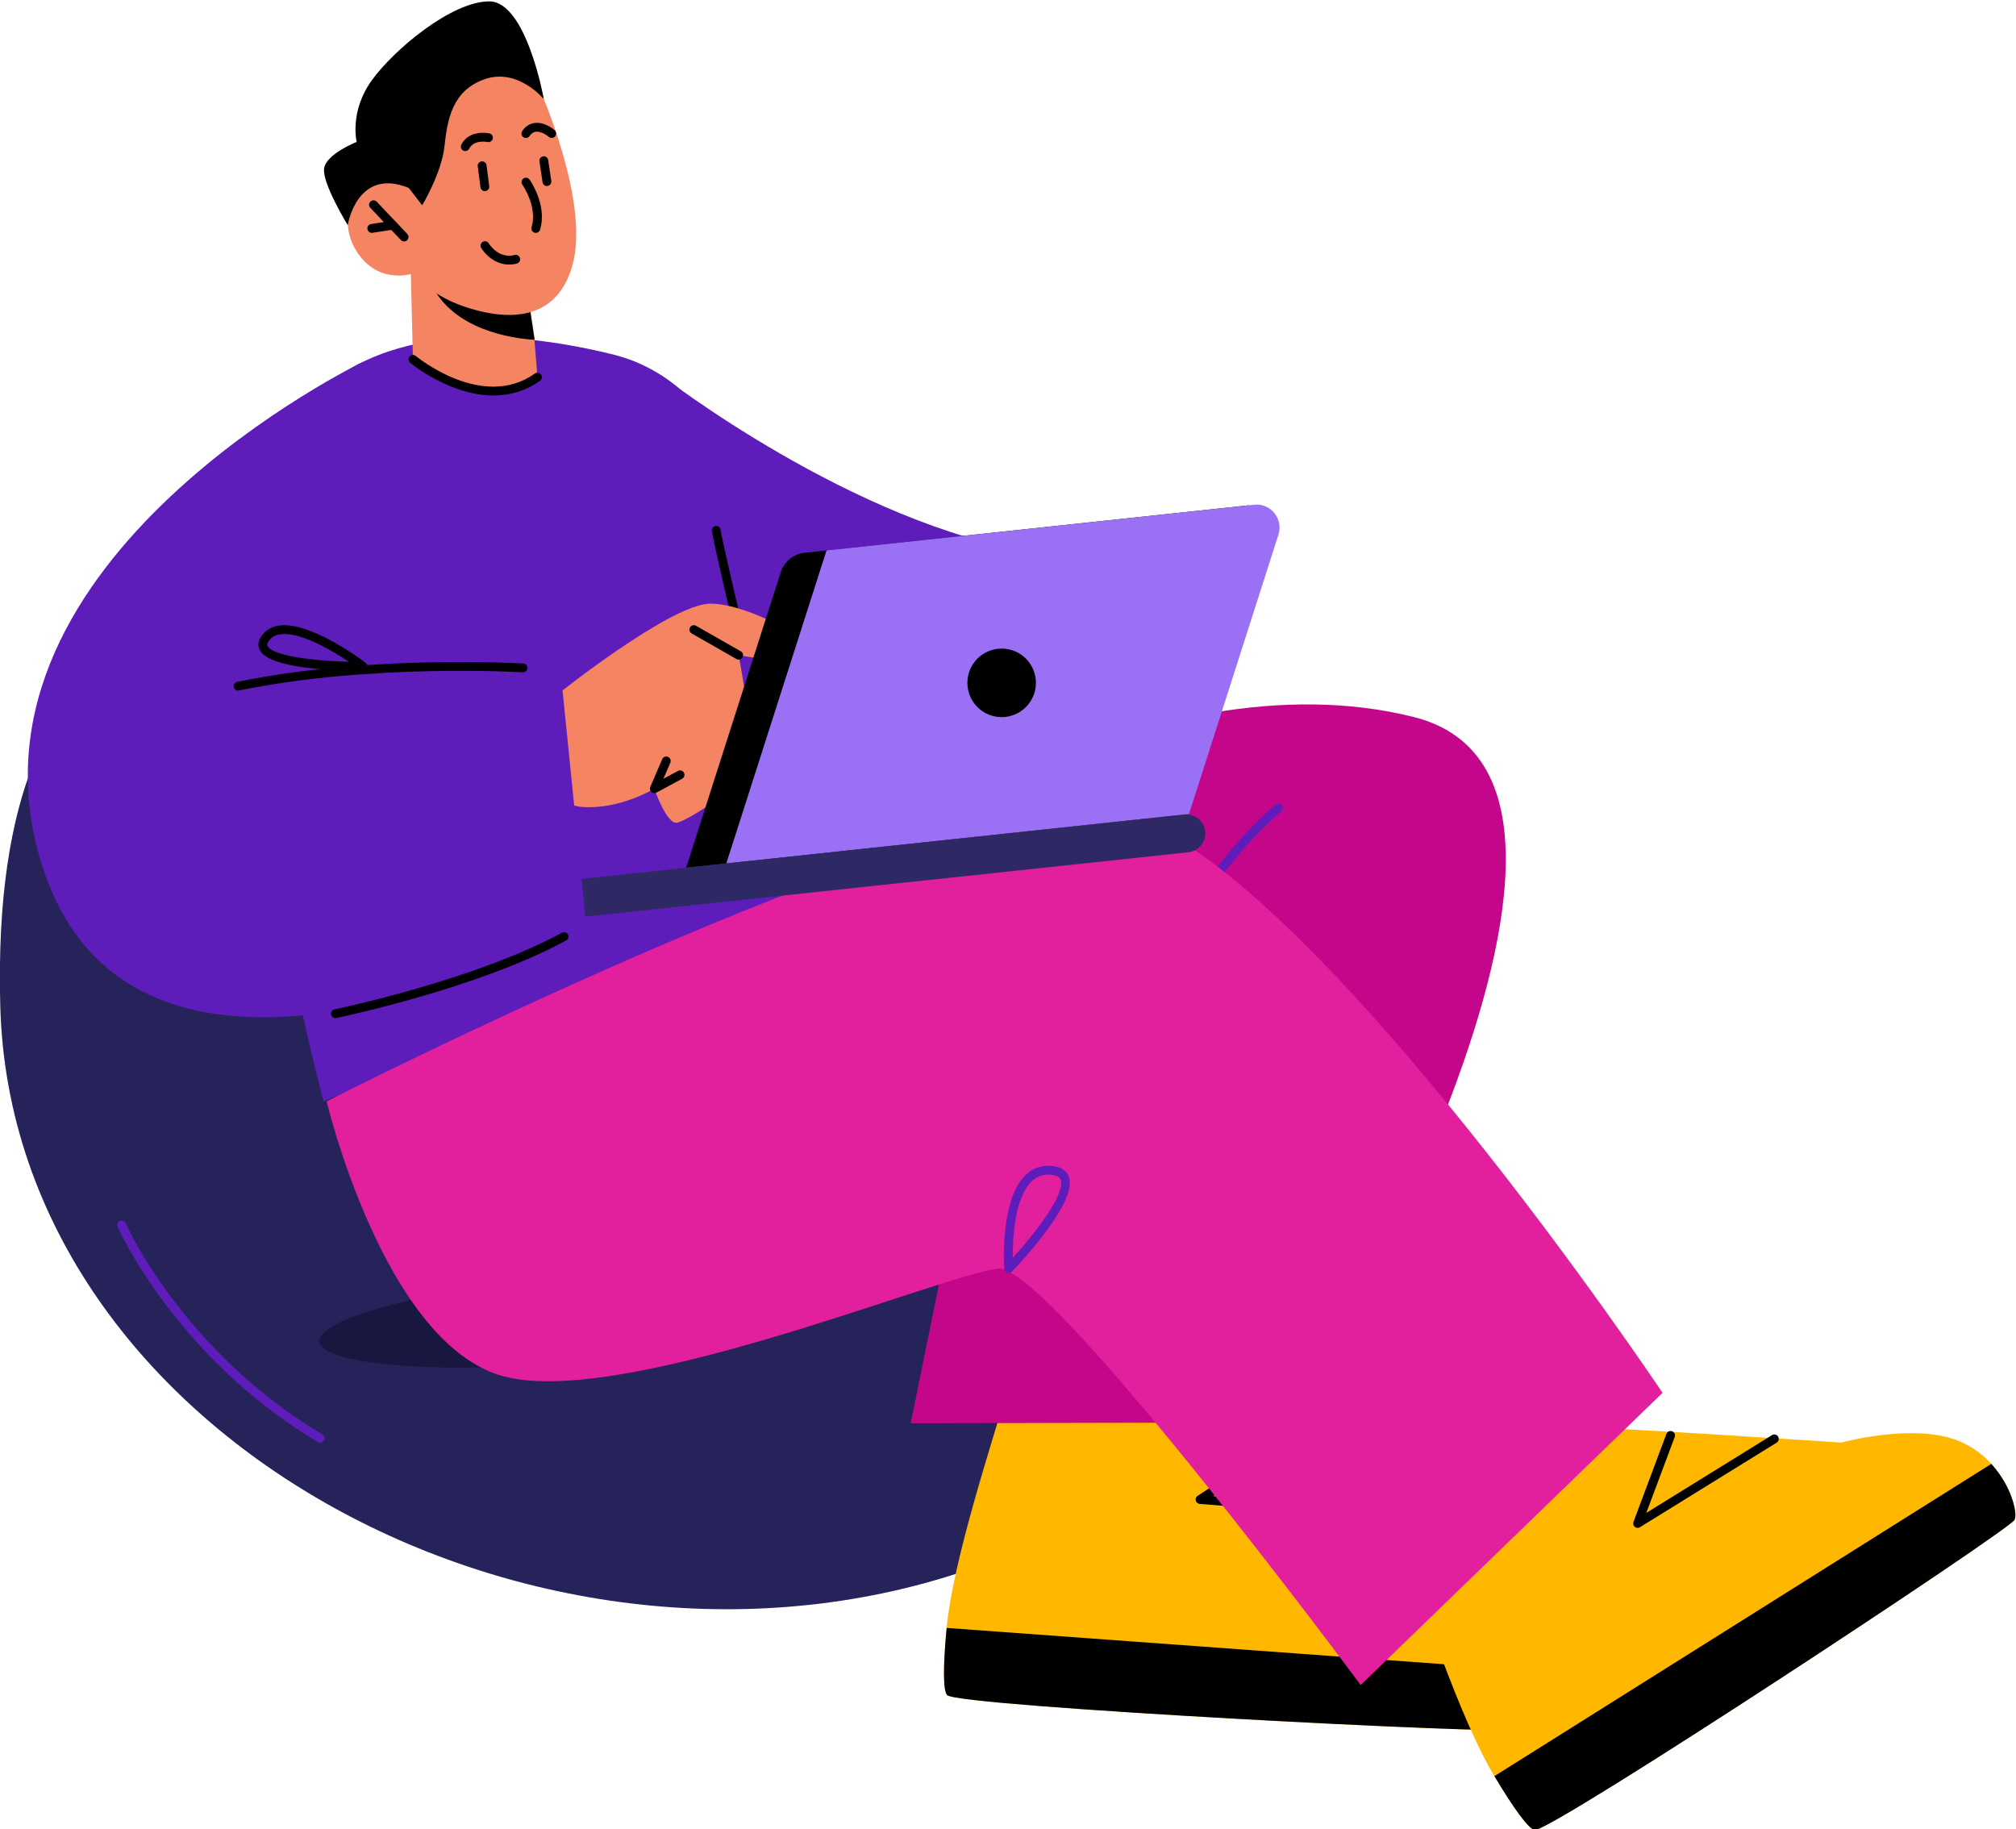 <?xml version="1.0" encoding="UTF-8" standalone="no"?>
<!-- Created with Inkscape (http://www.inkscape.org/) -->

<svg
   version="1.1"
   id="svg2417"
   width="178.671"
   height="162.097"
   viewBox="0 0 178.671 162.097"
   sodipodi:docname="guy-chilling2.svg"
   inkscape:version="1.2.2 (b0a8486541, 2022-12-01)"
   xmlns:inkscape="http://www.inkscape.org/namespaces/inkscape"
   xmlns:sodipodi="http://sodipodi.sourceforge.net/DTD/sodipodi-0.dtd"
   xmlns="http://www.w3.org/2000/svg"
   xmlns:svg="http://www.w3.org/2000/svg">
  <defs
     id="defs2421" />
  <sodipodi:namedview
     id="namedview2419"
     pagecolor="#ffffff"
     bordercolor="#000000"
     borderopacity="0.25"
     inkscape:showpageshadow="2"
     inkscape:pageopacity="0.0"
     inkscape:pagecheckerboard="0"
     inkscape:deskcolor="#d1d1d1"
     showgrid="false"
     inkscape:zoom="4"
     inkscape:cx="53"
     inkscape:cy="70"
     inkscape:window-width="1920"
     inkscape:window-height="1045"
     inkscape:window-x="0"
     inkscape:window-y="4"
     inkscape:window-maximized="1"
     inkscape:current-layer="g3229">
    <inkscape:page
       x="0"
       y="0"
       id="page2423"
       width="178.671"
       height="162.097" />
  </sodipodi:namedview>
  <g
     id="g2425"
     inkscape:groupmode="layer"
     inkscape:label="Page 1"
     transform="matrix(1.333,0,0,-1.333,-44.195,485.642)">
    <g
       id="g2427"
       transform="scale(0.1)">
      <g
         id="g3229"
         transform="translate(-126.536,-70.818)">
        <path
           d="m 897.676,3464.55 c 0,0 128.264,-99.75 249.164,-118.09 120.89,-18.33 -61.13,-160 -61.13,-160 l -262.78,126.25 74.746,151.84"
           style="fill:#5e1dbb;fill-opacity:1;fill-rule:nonzero;stroke:none"
           id="path2999" />
        <path
           d="m 629.273,3289.72 c -9.855,7.87 -178.921,44.36 -171.003,-244.75 7.921,-289.11 367.46,-477.62 655.43,-370.34 271.79,101.25 12.33,448.07 12.33,448.07 l -496.757,167.02"
           style="fill:#252359;fill-opacity:1;fill-rule:nonzero;stroke:none"
           id="path3001" />
        <path
           d="m 670.93,2754.85 c -0.516,0 -1.032,0.14 -1.504,0.42 -94.883,56.78 -132.742,142.28 -133.113,143.14 -0.645,1.49 0.039,3.22 1.531,3.87 1.476,0.64 3.215,-0.04 3.859,-1.53 0.367,-0.84 37.543,-84.68 130.738,-140.44 1.391,-0.83 1.844,-2.64 1.012,-4.03 -0.547,-0.92 -1.523,-1.43 -2.523,-1.43"
           style="fill:#5e1dbb;fill-opacity:1;fill-rule:nonzero;stroke:none"
           id="path3003" />
        <path
           d="m 1034.3,2854.05 c 1.42,-16.14 -78.866,-36.38 -179.316,-45.2 -100.449,-8.82 -183.031,-2.88 -184.449,13.27 -1.418,16.14 78.863,36.38 179.317,45.2 100.453,8.82 183.038,2.88 184.448,-13.27"
           style="fill:#17173f;fill-opacity:1;fill-rule:nonzero;stroke:none"
           id="path3005" />
        <path
           d="m 1467.11,2564.19 c -6.28,-3.59 -371.02,15.3 -379.21,22.83 -2.93,2.69 -2.77,20.03 -0.42,44.72 4.23,44.94 29.63,121.69 43.69,169.03 0,0 127.65,-8.58 139.03,-15.84 11.47,-7.32 134.41,-111.1 134.41,-111.1 0,0 46.92,-17.85 63.74,-45.61 4.92,-8.14 7.42,-16.8 8.29,-24.89 2.11,-19.58 -5.13,-36.7 -9.53,-39.14"
           style="fill:#ffb700;fill-opacity:1;fill-rule:nonzero;stroke:none"
           id="path3007" />
        <path
           d="m 1467.11,2564.19 c -6.28,-3.59 -371.02,15.3 -379.21,22.83 -2.93,2.69 -2.77,20.03 -0.42,44.72 l 389.16,-28.41 c 2.11,-19.58 -5.13,-36.7 -9.53,-39.14"
           style="fill:#000000;fill-opacity:1;fill-rule:nonzero;stroke:none"
           id="path3009" />
        <path
           d="m 1362.5,2705.65 c -0.25,0.01 -106.79,8.54 -106.79,8.54 -1.25,0.11 -2.3,0.99 -2.6,2.21 -0.32,1.22 0.18,2.5 1.23,3.18 l 52.32,34.19 c 1.36,0.89 3.18,0.5 4.06,-0.85 0.9,-1.36 0.51,-3.18 -0.85,-4.07 l -45.12,-29.48 97.97,-7.85 c 1.62,-0.13 2.82,-1.54 2.7,-3.16 -0.13,-1.54 -1.42,-2.71 -2.92,-2.71"
           style="fill:#000000;fill-opacity:1;fill-rule:nonzero;stroke:none"
           id="path3011" />
        <path
           d="m 1020.8,3138.11 c 0,0 202.49,143.19 377.25,99.23 174.77,-43.96 -80.45,-468.96 -80.45,-468.96 l -254.05,-0.58 24.76,121.77 -304.982,0.59 134.578,190.55 102.894,57.4"
           style="fill:#c4068a;fill-opacity:1;fill-rule:nonzero;stroke:none"
           id="path3013" />
        <path
           d="m 1255.04,3112.36 c -0.53,0 -1.08,0.14 -1.56,0.45 -1.37,0.87 -1.78,2.69 -0.91,4.06 0.22,0.36 23.05,36.21 53.69,62.35 1.24,1.06 3.1,0.9 4.15,-0.33 1.05,-1.23 0.9,-3.09 -0.33,-4.14 -29.95,-25.55 -52.33,-60.67 -52.55,-61.02 -0.56,-0.89 -1.5,-1.37 -2.49,-1.37"
           style="fill:#5e1dbb;fill-opacity:1;fill-rule:nonzero;stroke:none"
           id="path3015" />
        <path
           d="m 673.227,2981.84 c 0,0 -97.25,360.09 -15.368,459.18 51.239,62 144.832,52.89 207.715,37.38 39.043,-9.63 69.707,-40.63 80.617,-80.27 L 1020.8,3127.09 673.227,2981.84"
           style="fill:#5e1dbb;fill-opacity:1;fill-rule:nonzero;stroke:none"
           id="path3017" />
        <path
           d="m 949.195,3292.52 c -1.328,0 -2.535,0.9 -2.855,2.25 -0.578,2.4 -14.016,58.75 -14.961,66.34 -0.203,1.6 0.945,3.07 2.551,3.27 1.593,0.23 3.074,-0.94 3.277,-2.56 0.723,-5.8 10.035,-45.5 14.844,-65.68 0.383,-1.59 -0.598,-3.17 -2.172,-3.54 -0.227,-0.06 -0.461,-0.08 -0.684,-0.08"
           style="fill:#000000;fill-opacity:1;fill-rule:nonzero;stroke:none"
           id="path3019" />
        <path
           d="m 828.547,3252.26 c 0,0 74.973,59.86 101.492,60.44 26.52,0.59 79.311,-30.61 76.961,-37.42 -2.34,-6.81 -57.801,3.16 -57.801,3.16 0,0 11.637,-61.91 8.082,-73.68 -3.551,-11.78 -41.949,-36.34 -48.976,-37.69 -7.032,-1.34 -15.184,22.61 -15.184,22.61 0,0 -23.062,-14.01 -48.047,-12.13 -24.992,1.89 -39.215,45.72 -39.215,45.72 l 22.688,28.99"
           style="fill:#f48462;fill-opacity:1;fill-rule:nonzero;stroke:none"
           id="path3021" />
        <path
           d="m 731.094,3537.64 1.527,-62.51 c 0,0 11.715,-17.69 48.352,-19.77 27.293,-1.55 34.461,7.94 34.461,7.94 l -2.321,28.47 -4.5,30.78 -66.383,12.91 -11.136,2.18"
           style="fill:#f48462;fill-opacity:1;fill-rule:nonzero;stroke:none"
           id="path3023" />
        <path
           d="m 743.277,3530.14 c 0.2,-1.63 0.895,-3.55 1.957,-5.75 14.672,-29.63 52.696,-35.28 68.305,-36.29 l -4.523,29.51 -65.739,12.53"
           style="fill:#000000;fill-opacity:1;fill-rule:nonzero;stroke:none"
           id="path3025" />
        <path
           d="m 816.918,3654.64 c 0,0 33.277,-74.34 21.906,-116.37 -11.379,-42.04 -49.636,-35.79 -72.57,-27.88 -22.926,7.9 -33.66,21.82 -33.66,21.82 0,0 -21.289,-7.43 -35.746,12.3 -14.461,19.72 -5.871,42.6 6.273,47.94 12.145,5.33 26.723,-3.34 26.723,-3.34 l -11.559,21.59 c 0,0 46.817,110.65 98.633,43.94"
           style="fill:#f48462;fill-opacity:1;fill-rule:nonzero;stroke:none"
           id="path3027" />
        <path
           d="m 814.32,3559.22 c -0.281,0 -0.574,0.04 -0.867,0.13 -1.543,0.47 -2.418,2.12 -1.945,3.67 4.144,13.5 -6.016,28.09 -6.121,28.23 -0.934,1.33 -0.625,3.16 0.699,4.1 1.324,0.94 3.16,0.62 4.094,-0.7 0.488,-0.69 11.929,-17.12 6.945,-33.36 -0.383,-1.25 -1.551,-2.07 -2.805,-2.07"
           style="fill:#000000;fill-opacity:1;fill-rule:nonzero;stroke:none"
           id="path3029" />
        <path
           d="m 726.742,3553.54 c -0.773,0 -1.547,0.3 -2.129,0.91 l -20.328,21.44 c -1.117,1.18 -1.066,3.04 0.113,4.15 1.172,1.11 3.028,1.07 4.153,-0.11 l 20.328,-21.43 c 1.117,-1.18 1.066,-3.04 -0.113,-4.16 -0.563,-0.54 -1.293,-0.8 -2.024,-0.8"
           style="fill:#000000;fill-opacity:1;fill-rule:nonzero;stroke:none"
           id="path3031" />
        <path
           d="m 705.266,3559.24 c -1.426,0 -2.676,1.04 -2.899,2.5 -0.25,1.6 0.852,3.1 2.461,3.35 l 14.016,2.15 c 1.562,0.27 3.105,-0.85 3.351,-2.46 0.246,-1.6 -0.855,-3.1 -2.461,-3.35 l -14.019,-2.15 c -0.149,-0.03 -0.301,-0.04 -0.449,-0.04"
           style="fill:#000000;fill-opacity:1;fill-rule:nonzero;stroke:none"
           id="path3033" />
        <path
           d="m 780.43,3586.98 c -1.45,0 -2.715,1.08 -2.907,2.56 l -1.808,13.9 c -0.211,1.61 0.93,3.09 2.531,3.3 1.637,0.14 3.086,-0.93 3.297,-2.54 l 1.812,-13.9 c 0.208,-1.61 -0.933,-3.08 -2.535,-3.29 -0.132,-0.02 -0.261,-0.03 -0.39,-0.03"
           style="fill:#000000;fill-opacity:1;fill-rule:nonzero;stroke:none"
           id="path3035" />
        <path
           d="m 821.703,3590.39 c -1.426,0 -2.68,1.05 -2.898,2.5 l -2.067,13.87 c -0.246,1.61 0.86,3.1 2.465,3.34 1.582,0.28 3.102,-0.86 3.34,-2.47 l 2.074,-13.86 c 0.242,-1.61 -0.867,-3.11 -2.469,-3.34 -0.152,-0.03 -0.293,-0.04 -0.445,-0.04"
           style="fill:#000000;fill-opacity:1;fill-rule:nonzero;stroke:none"
           id="path3037" />
        <path
           d="m 767.418,3613.61 c -0.453,0 -0.91,0.1 -1.34,0.33 -1.445,0.74 -2.012,2.51 -1.277,3.95 5.234,10.22 18.105,7.6 18.652,7.49 1.582,-0.34 2.586,-1.9 2.254,-3.48 -0.332,-1.59 -1.918,-2.59 -3.473,-2.27 -0.363,0.07 -9.035,1.76 -12.199,-4.42 -0.523,-1.01 -1.551,-1.6 -2.617,-1.6"
           style="fill:#000000;fill-opacity:1;fill-rule:nonzero;stroke:none"
           id="path3039" />
        <path
           d="m 807.703,3622.3 c -0.562,0 -1.137,0.16 -1.648,0.51 -1.336,0.91 -1.684,2.74 -0.774,4.08 2.129,3.13 5.008,5 8.309,5.41 6.629,0.81 12.582,-4.24 13.242,-4.82 1.215,-1.07 1.332,-2.92 0.262,-4.14 -1.059,-1.21 -2.906,-1.34 -4.141,-0.28 -1.258,1.1 -5.277,3.85 -8.644,3.42 -1.618,-0.21 -2.981,-1.16 -4.164,-2.9 -0.571,-0.84 -1.493,-1.28 -2.442,-1.28"
           style="fill:#000000;fill-opacity:1;fill-rule:nonzero;stroke:none"
           id="path3041" />
        <path
           d="m 755.313,2974.5 c -1.247,0 -2.383,0.83 -2.719,2.09 l -9.016,33.98 c -0.398,1.5 0.5,3.04 1.996,3.43 1.512,0.39 3.039,-0.5 3.43,-1.99 l 9.023,-33.98 c 0.391,-1.5 -0.5,-3.03 -1.996,-3.44 -0.246,-0.06 -0.488,-0.09 -0.718,-0.09"
           style="fill:#534579;fill-opacity:1;fill-rule:nonzero;stroke:none"
           id="path3043" />
        <path
           d="m 1021.74,3059.8 c -1.51,0 -2.76,1.22 -2.8,2.74 l -0.95,36.19 c -0.04,1.54 1.18,2.83 2.73,2.88 1.39,0.03 2.84,-1.19 2.89,-2.74 l 0.94,-36.18 c 0.04,-1.55 -1.18,-2.84 -2.73,-2.89 -0.03,0 -0.05,0 -0.08,0"
           style="fill:#534579;fill-opacity:1;fill-rule:nonzero;stroke:none"
           id="path3045" />
        <path
           d="m 991.871,3037.3 c -1.543,0 -2.801,1.25 -2.805,2.8 l -0.082,38.36 c -0.004,1.55 1.25,2.81 2.801,2.81 1.551,0 2.805,-1.25 2.809,-2.8 l 0.086,-38.36 c 0.008,-1.55 -1.25,-2.81 -2.805,-2.81 h -0.004"
           style="fill:#534579;fill-opacity:1;fill-rule:nonzero;stroke:none"
           id="path3047" />
        <path
           d="m 796.578,3538.14 c -9.332,0 -16.055,6.86 -18.582,11.09 -0.828,1.39 -0.367,3.19 1.02,4.02 1.394,0.84 3.187,0.39 4.027,-1.01 0.258,-0.42 6.504,-10.5 17.152,-7.74 1.602,0.43 3.172,-0.53 3.59,-2.09 0.414,-1.57 -0.531,-3.18 -2.097,-3.59 -1.778,-0.47 -3.485,-0.68 -5.11,-0.68"
           style="fill:#000000;fill-opacity:1;fill-rule:nonzero;stroke:none"
           id="path3049" />
        <path
           d="m 1797.53,2703.63 c -2.93,-6.62 -308,-207.43 -319.06,-206.22 -3.95,0.43 -14.09,14.5 -26.82,35.79 -23.21,38.71 -48.2,115.6 -64.92,162.06 0,0 107.94,68.7 121.4,69.59 13.58,0.9 174.11,-9.9 174.11,-9.9 0,0 48.38,13.4 78.37,1 8.77,-3.65 15.93,-9.15 21.42,-15.15 13.3,-14.53 17.6,-32.6 15.5,-37.17"
           style="fill:#ffb700;fill-opacity:1;fill-rule:nonzero;stroke:none"
           id="path3051" />
        <path
           d="m 1797.53,2703.63 c -2.93,-6.62 -308,-207.43 -319.06,-206.22 -3.95,0.43 -14.09,14.5 -26.82,35.79 l 330.38,207.6 c 13.3,-14.53 17.6,-32.6 15.5,-37.17"
           style="fill:#000000;fill-opacity:1;fill-rule:nonzero;stroke:none"
           id="path3053" />
        <path
           d="m 1546.88,2698.25 c -0.67,0 -1.33,0.23 -1.87,0.67 -0.97,0.8 -1.33,2.12 -0.89,3.3 l 21.91,58.53 c 0.57,1.53 2.24,2.3 3.78,1.73 1.52,-0.58 2.29,-2.27 1.73,-3.79 l -18.89,-50.48 83.57,51.71 c 1.39,0.84 3.2,0.42 4.05,-0.96 0.85,-1.38 0.43,-3.19 -0.95,-4.04 l -90.9,-56.23 c -0.47,-0.29 -1.01,-0.44 -1.54,-0.44"
           style="fill:#000000;fill-opacity:1;fill-rule:nonzero;stroke:none"
           id="path3055" />
        <path
           d="m 675.254,2981.84 c 0,0 436.606,222.05 532.856,190.39 126.36,-41.54 355.34,-384.2 355.34,-384.2 l -200.71,-194.25 c 0,0 -207.85,280.52 -241.13,276.81 -38.48,-4.29 -254.989,-95.35 -332.032,-70.59 -77.039,24.76 -114.324,181.84 -114.324,181.84"
           style="fill:#e2209e;fill-opacity:1;fill-rule:nonzero;stroke:none"
           id="path3057" />
        <path
           d="m 1155.13,2933.13 c -4.41,0 -8.12,-1.54 -11.3,-4.7 -11.18,-11.05 -12.48,-37.83 -12.42,-50.62 15.74,17.2 35.25,42.84 31.81,51.94 -0.27,0.72 -1.1,2.9 -6.56,3.32 -0.51,0.04 -1.03,0.06 -1.53,0.06 z m -26.47,-65.46 c -0.34,0 -0.69,0.05 -1.01,0.18 -1.1,0.4 -1.85,1.4 -1.93,2.57 -0.11,1.85 -2.77,45.63 13.97,62.19 4.77,4.71 10.62,6.87 17.42,6.32 7.59,-0.59 10.5,-4.18 11.6,-7.09 6.38,-16.84 -33.38,-58.57 -37.94,-63.28 -0.56,-0.58 -1.33,-0.89 -2.11,-0.89"
           style="fill:#5e1dbb;fill-opacity:1;fill-rule:nonzero;stroke:none"
           id="path3059" />
        <path
           d="m 914.262,3137.15 307.618,32.86 66.64,208.11 -295.497,-31.56 c -7.375,-0.78 -13.585,-5.85 -15.843,-12.91 l -62.918,-196.5"
           style="fill:#000000;fill-opacity:1;fill-rule:nonzero;stroke:none"
           id="path3061" />
        <path
           d="m 940.98,3140 307.63,32.86 59.47,185.73 c 3.37,10.54 -5.2,21.06 -16.2,19.89 L 1007.62,3348.12 940.98,3140"
           style="fill:#9a71f4;fill-opacity:1;fill-rule:nonzero;stroke:none"
           id="path3063" />
        <path
           d="m 813.824,3101.04 434.326,46.38 c 6.93,0.74 11.95,6.97 11.21,13.9 -0.74,6.93 -6.96,11.95 -13.89,11.21 l -434.325,-46.39 c -6.934,-0.74 -11.957,-6.96 -11.211,-13.89 0.734,-6.93 6.957,-11.95 13.89,-11.21"
           style="fill:#2e2865;fill-opacity:1;fill-rule:nonzero;stroke:none"
           id="path3065" />
        <path
           d="m 1101.39,3257.64 c 1.33,-12.52 12.57,-21.58 25.07,-20.24 12.52,1.33 21.58,12.56 20.24,25.08 -1.33,12.51 -12.56,21.57 -25.07,20.23 -12.51,-1.33 -21.58,-12.56 -20.24,-25.07"
           style="fill:#000000;fill-opacity:1;fill-rule:nonzero;stroke:none"
           id="path3067" />
        <path
           d="m 786.199,3451.11 c -29.164,0 -55.121,21.48 -55.469,21.78 -1.238,1.04 -1.398,2.89 -0.355,4.13 1.051,1.24 2.91,1.39 4.137,0.36 0.437,-0.37 44.242,-36.54 79.222,-11.68 1.329,0.94 3.164,0.62 4.098,-0.7 0.941,-1.32 0.629,-3.15 -0.691,-4.1 -10.063,-7.14 -20.696,-9.79 -30.942,-9.79"
           style="fill:#000000;fill-opacity:1;fill-rule:nonzero;stroke:none"
           id="path3069" />
        <path
           d="m 949.195,3275.5 c -0.496,0 -0.992,0.13 -1.453,0.39 l -29.804,17.01 c -1.411,0.81 -1.903,2.6 -1.102,4.01 0.809,1.41 2.605,1.89 4.008,1.1 L 950.652,3281 c 1.414,-0.81 1.899,-2.61 1.094,-4.01 -0.539,-0.95 -1.535,-1.49 -2.551,-1.49"
           style="fill:#000000;fill-opacity:1;fill-rule:nonzero;stroke:none"
           id="path3071" />
        <path
           d="m 699.453,3473.48 c 0,0 -270.105,-130.16 -215.613,-327.34 58.66,-212.28 364.047,-47.34 364.047,-47.34 l -17.02,168.37 -160.57,-17.15 29.156,223.46"
           style="fill:#5e1dbb;fill-opacity:1;fill-rule:nonzero;stroke:none"
           id="path3073" />
        <path
           d="m 616.363,3254.9 c -1.363,0 -2.59,0.96 -2.871,2.34 -0.332,1.59 0.692,3.15 2.278,3.47 88.804,18.34 189.273,12.26 190.277,12.2 1.621,-0.1 2.855,-1.5 2.746,-3.12 -0.098,-1.62 -1.508,-2.74 -3.117,-2.75 -1.004,0.09 -100.719,6.09 -188.711,-12.08 -0.203,-0.04 -0.402,-0.06 -0.602,-0.06"
           style="fill:#000000;fill-opacity:1;fill-rule:nonzero;stroke:none"
           id="path3075" />
        <path
           d="m 647.219,3292.52 c -0.949,0 -1.864,-0.06 -2.746,-0.18 -3.305,-0.46 -5.758,-1.82 -7.504,-4.16 -1.68,-2.25 -1.164,-3.27 -0.961,-3.66 3.344,-6.63 31.062,-9.87 54.043,-10.46 -10.5,7.03 -29.617,18.46 -42.832,18.46 z m 50.394,-24.44 c -13.515,0 -60.355,0.94 -66.855,13.79 -1.074,2.13 -1.692,5.56 1.504,9.83 2.695,3.61 6.531,5.78 11.406,6.46 20.902,2.97 56.078,-23.67 57.566,-24.8 1,-0.76 1.399,-2.07 1.008,-3.27 -0.566,-1.68 -2.164,-2.01 -4.629,-2.01"
           style="fill:#000000;fill-opacity:1;fill-rule:nonzero;stroke:none"
           id="path3077" />
        <path
           d="m 681.055,3037.16 c -1.364,0 -2.586,0.96 -2.875,2.35 -0.325,1.59 0.699,3.15 2.289,3.47 0.926,0.2 93.578,19.47 151.164,50.96 1.441,0.78 3.211,0.25 3.988,-1.17 0.785,-1.43 0.254,-3.22 -1.168,-3.99 -58.363,-31.92 -151.863,-51.36 -152.805,-51.56 -0.199,-0.04 -0.394,-0.06 -0.593,-0.06"
           style="fill:#000000;fill-opacity:1;fill-rule:nonzero;stroke:none"
           id="path3079" />
        <path
           d="m 893.121,3186.74 c -0.719,0 -1.433,0.27 -1.988,0.78 -0.922,0.84 -1.211,2.18 -0.719,3.32 l 7.949,18.45 c 0.637,1.5 2.367,2.17 3.86,1.54 1.488,-0.64 2.179,-2.37 1.539,-3.86 l -4.602,-10.69 9.668,5.22 c 1.445,0.77 3.215,0.22 3.988,-1.2 0.762,-1.43 0.231,-3.21 -1.195,-3.98 l -17.109,-9.23 c -0.434,-0.23 -0.918,-0.35 -1.391,-0.35"
           style="fill:#000000;fill-opacity:1;fill-rule:nonzero;stroke:none"
           id="path3081" />
        <path
           d="m 729.844,3589.11 8.933,-11.56 c 0,0 12.86,21.39 14.782,39 1.925,17.61 4.976,37.41 26.964,44.91 21.989,7.5 39.118,-13.28 39.118,-13.28 0,0 -11.536,64.95 -36.313,64.95 -24.769,0 -63.015,-31.67 -78.058,-52.5 -15.04,-20.83 -10.04,-40.95 -10.04,-40.95 0,0 -20.281,-7.94 -21.671,-17.66 -1.387,-9.72 15.718,-37.68 15.718,-37.68 0,0 6.016,38.8 40.567,24.77"
           style="fill:#000000;fill-opacity:1;fill-rule:nonzero;stroke:none"
           id="path3083" />
      </g>
    </g>
  </g>
</svg>

